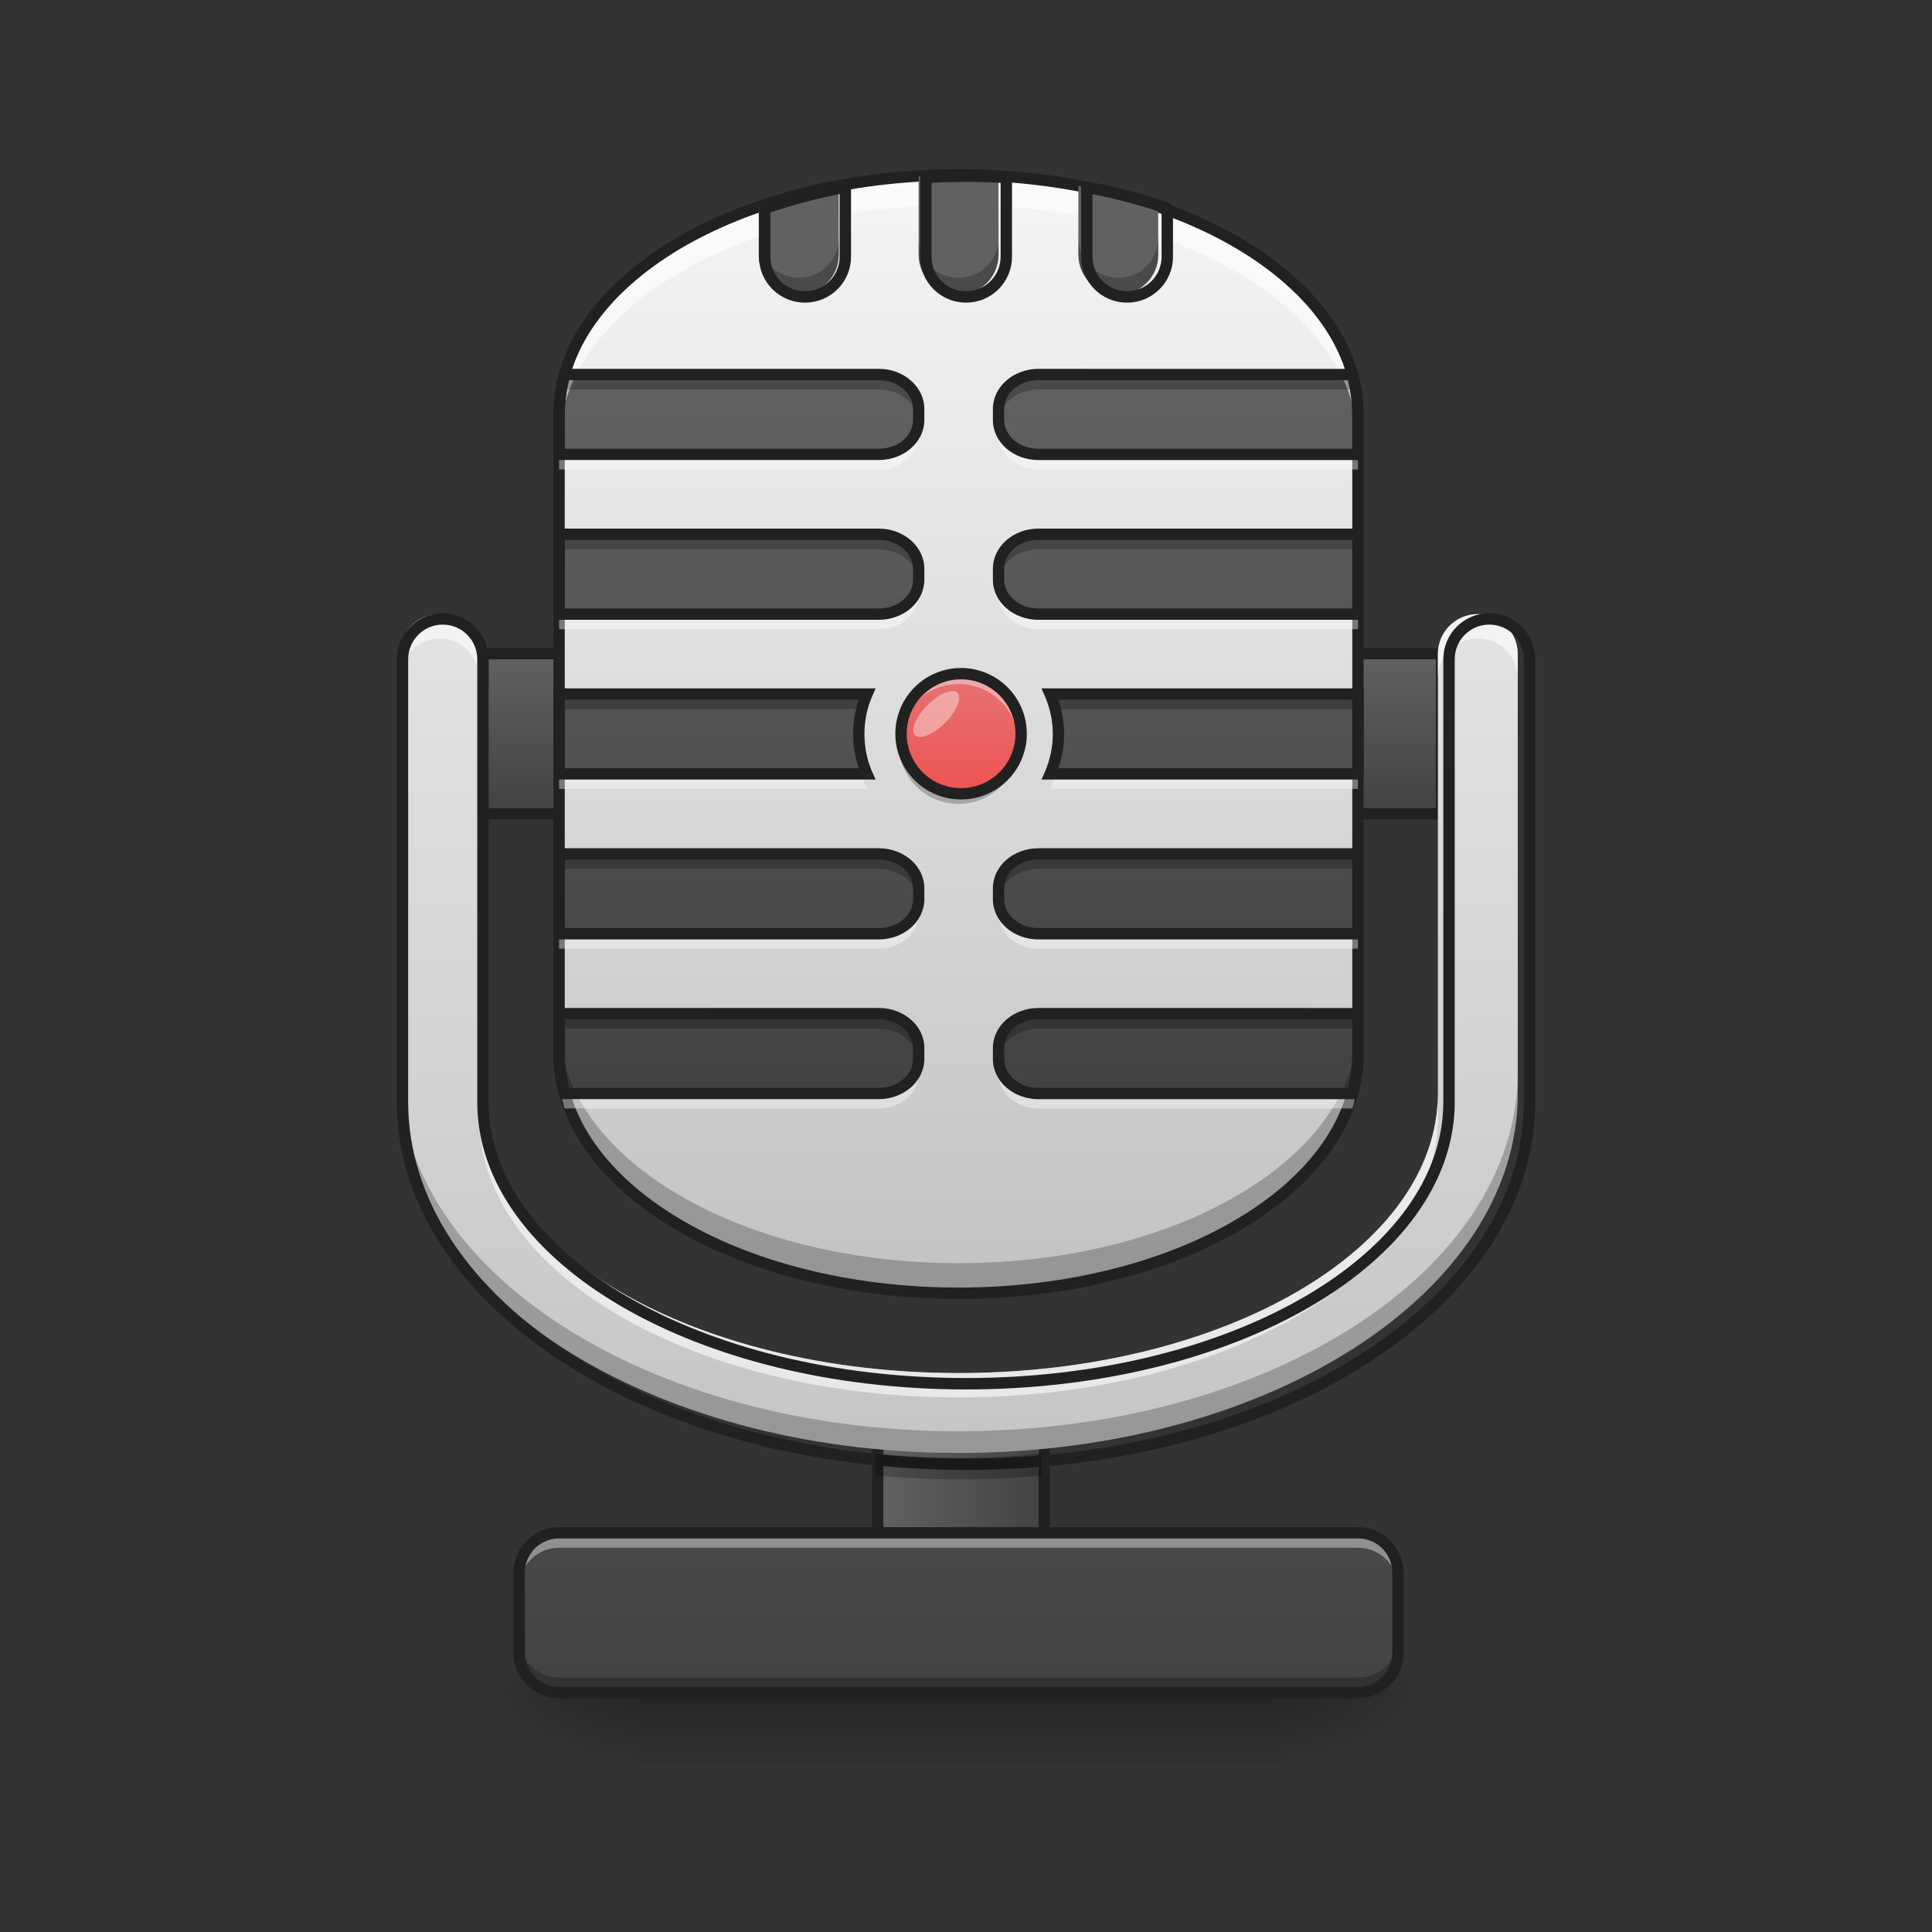<svg height="48" viewBox="0 0 48 48" width="48" xmlns="http://www.w3.org/2000/svg" xmlns:xlink="http://www.w3.org/1999/xlink"><rect x="0" y="0" width="48" height="48" fill="#333333" stroke="none"/><linearGradient id="a"><stop offset="0" stop-color="#424242"/><stop offset="1" stop-color="#616161"/></linearGradient><linearGradient id="b" gradientTransform="matrix(1.024 0 0 .332 -6.095 110.375)" gradientUnits="userSpaceOnUse" x1="275.167" x2="232.833" xlink:href="#a" y1="170" y2="170"/><linearGradient id="c" gradientTransform="matrix(.098 0 0 .032 -.963 33.35)" gradientUnits="userSpaceOnUse" x1="275.167" x2="232.833" xlink:href="#a" y1="170" y2="170"/><linearGradient id="d" gradientUnits="userSpaceOnUse" x1="23.815" x2="23.815" y1="42.051" y2="44.035"><stop offset="0" stop-opacity=".275"/><stop offset="1" stop-opacity="0"/></linearGradient><linearGradient id="e"><stop offset="0" stop-opacity=".314"/><stop offset=".222" stop-opacity=".275"/><stop offset="1" stop-opacity="0"/></linearGradient><radialGradient id="f" cx="450.909" cy="189.579" gradientTransform="matrix(0 -.117 -.211 -0 71.25 95.393)" gradientUnits="userSpaceOnUse" r="21.167" xlink:href="#e"/><radialGradient id="g" cx="450.909" cy="189.579" gradientTransform="matrix(-0 .117 .211 0 -23.62 -11.291)" gradientUnits="userSpaceOnUse" r="21.167" xlink:href="#e"/><radialGradient id="h" cx="450.909" cy="189.579" gradientTransform="matrix(-0 -.117 .211 -0 -23.62 95.393)" gradientUnits="userSpaceOnUse" r="21.167" xlink:href="#e"/><radialGradient id="i" cx="450.909" cy="189.579" gradientTransform="matrix(0 .117 -.211 0 71.25 -11.291)" gradientUnits="userSpaceOnUse" r="21.167" xlink:href="#e"/><linearGradient id="j" gradientUnits="userSpaceOnUse" x1="23.815" x2="23.815" xlink:href="#a" y1="42.051" y2="24.19"/><linearGradient id="k" gradientUnits="userSpaceOnUse" x1="264.583" x2="264.583" xlink:href="#a" y1=".667" y2="-41.667"/><linearGradient id="l"><stop offset="0" stop-color="#bdbdbd"/><stop offset="1" stop-color="#f5f5f5"/></linearGradient><linearGradient id="m" gradientUnits="userSpaceOnUse" x1="23.815" x2="23.815" xlink:href="#l" y1="35.105" y2="4.344"/><linearGradient id="n" gradientUnits="userSpaceOnUse" x1="23.815" x2="23.815" xlink:href="#a" y1="27.167" y2="9.306"/><linearGradient id="o" gradientUnits="userSpaceOnUse" x1="23.815" x2="23.815" y1="19.725" y2="16.748"><stop offset="0" stop-color="#ef5350"/><stop offset="1" stop-color="#e57373"/></linearGradient><linearGradient id="p" gradientUnits="userSpaceOnUse" x1="23.815" x2="23.815" xlink:href="#l" y1="42.051" y2="2.36"/><path d="m248.81 154.34h10.416c5.749 0 10.416 4.666 10.416 10.416v5.208c0 5.749-4.666 10.416-10.416 10.416h-10.416c-5.791 0-10.416-4.666-10.416-10.416v-5.208c0-5.749 4.625-10.416 10.416-10.416zm0 0" fill="url(#b)" stroke="#212121" stroke-linecap="round" stroke-width="1.749" transform="matrix(.094 0 0 .094 0 20.158)"/><path d="m21.75 34.609h4.129v5.457h-4.129zm0 0" fill="url(#c)"/><path d="m15.875 42.051h15.879v1.766h-15.879zm0 0" fill="url(#d)"/><path d="m31.754 42.051h3.969v-1.984h-3.969zm0 0" fill="url(#f)"/><path d="m15.875 42.051h-3.969v1.984h3.969zm0 0" fill="url(#g)"/><path d="m15.875 42.051h-3.969v-1.984h3.969zm0 0" fill="url(#h)"/><path d="m31.754 42.051h3.969v1.984h-3.969zm0 0" fill="url(#i)"/><path d="m231.978 154.131h44.037v58.203h-44.037zm0 0" fill="none" stroke="#212121" stroke-linecap="round" stroke-width="3" transform="matrix(.094 0 0 .094 0 20.158)"/><path d="m13.891 38.082h19.848c.547 0 .992.445.992.992v1.984c0 .547-.445.992-.992.992h-19.848c-.547 0-.992-.445-.992-.992v-1.984c0-.547.445-.992.992-.992zm0 0" fill="url(#j)"/><path d="m126.988-41.683h254.017v42.329h-254.017zm0 0" fill="url(#k)" stroke="#212121" stroke-linecap="round" stroke-linejoin="round" stroke-width="3" transform="matrix(.094 0 0 .094 0 20.158)"/><path d="m23.816 4.344c5.48 0 9.922 2.664 9.922 5.953v15.879c0 3.285-4.441 5.953-9.922 5.953-5.48 0-9.926-2.668-9.926-5.953v-15.879c0-3.289 4.445-5.953 9.926-5.953zm0 0" fill="url(#m)"/><path d="m14.027 9.305c-.09.324-.137.656-.137.992v.992h7.941c.547 0 .992-.383.992-.855v-.27c0-.477-.445-.859-.992-.859zm11.773 0c-.551 0-.992.383-.992.859v.27c0 .473.441.855.992.855h7.938v-.992c0-.336-.047-.668-.137-.992zm-11.91 3.969v1.984h7.941c.547 0 .992-.383.992-.855v-.27c0-.477-.445-.859-.992-.859zm11.91 0c-.551 0-.992.383-.992.859v.27c0 .473.441.855.992.855h7.938v-1.984zm-11.91 3.969v1.984h7.648c-.133-.301-.203-.637-.203-.992 0-.352.07-.688.203-.992zm12.199 0c.133.305.207.641.207.992 0 .355-.074.691-.207.992h7.648v-1.984zm-12.199 3.973v1.984h7.941c.547 0 .992-.383.992-.859v-.27c0-.477-.445-.855-.992-.855zm11.91 0c-.551 0-.992.379-.992.855v.27c0 .477.441.859.992.859h7.938v-1.984zm-11.91 3.969v.992c0 .336.047.668.137.992h7.805c.547 0 .992-.383.992-.859v-.27c0-.473-.445-.855-.992-.855zm11.91 0c-.551 0-.992.383-.992.855v.27c0 .477.441.859.992.859h7.801c.09-.324.137-.656.137-.992v-.992zm0 0" fill="url(#n)"/><path d="m23.816 16.746c.82 0 1.488.668 1.488 1.488 0 .824-.668 1.488-1.488 1.488-.824 0-1.488-.664-1.488-1.488 0-.82.664-1.488 1.488-1.488zm0 0" fill="url(#o)"/><path d="m13.891 38.082c-.547 0-.992.441-.992.992v.371c0-.551.445-.992.992-.992h19.848c.551 0 .992.441.992.992v-.371c0-.551-.441-.992-.992-.992zm0 0" fill="#fff" fill-opacity=".392"/><path d="m12.898 40.688v.371c0 .551.445.992.992.992h19.848c.551 0 .992-.441.992-.992v-.371c0 .547-.441.992-.992.992h-19.848c-.547 0-.992-.445-.992-.992zm0 0" fill-opacity=".235"/><path d="m13.891 37.941c-.625 0-1.133.508-1.133 1.133v1.984c0 .625.508 1.133 1.133 1.133h19.848c.625 0 1.133-.508 1.133-1.133v-1.984c0-.625-.508-1.133-1.133-1.133zm0 .281h19.848c.473 0 .852.379.852.852v1.984c0 .473-.379.852-.852.852h-19.848c-.473 0-.852-.379-.852-.852v-1.984c0-.473.379-.852.852-.852zm0 0" fill="#212121"/><path d="m23.816 4.344c-5.5 0-9.926 2.656-9.926 5.953v.746c0-3.301 4.426-5.953 9.926-5.953 5.496 0 9.922 2.652 9.922 5.953v-.746c0-3.297-4.426-5.953-9.922-5.953zm0 0" fill="#fff" fill-opacity=".588"/><path d="m23.816 32.129c-5.5 0-9.926-2.656-9.926-5.953v-.746c0 3.297 4.426 5.953 9.926 5.953 5.496 0 9.922-2.656 9.922-5.953v.746c0 3.297-4.426 5.953-9.922 5.953zm0 0" fill-opacity=".235"/><path d="m23.816 4.203c-2.773 0-5.277.668-7.098 1.762-1.82 1.09-2.969 2.621-2.969 4.332v15.879c0 1.711 1.148 3.242 2.969 4.332 1.82 1.094 4.324 1.762 7.098 1.762 2.77 0 5.273-.668 7.094-1.762 1.82-1.09 2.969-2.621 2.969-4.332v-15.879c0-1.711-1.148-3.242-2.969-4.332-1.82-1.094-4.324-1.762-7.094-1.762zm0 .281c2.723 0 5.184.66 6.949 1.719 1.766 1.062 2.832 2.508 2.832 4.094v15.879c0 1.586-1.066 3.031-2.832 4.09-1.766 1.062-4.227 1.723-6.949 1.723-2.727 0-5.188-.66-6.953-1.723-1.766-1.059-2.832-2.504-2.832-4.09v-15.879c0-1.586 1.066-3.031 2.832-4.094 1.766-1.059 4.227-1.719 6.953-1.719zm0 0" fill="#212121"/><path d="m14.027 9.305c-.09.324-.137.656-.137.992v.375c0-.34.047-.672.137-.996h7.805c.527 0 .957.355.988.809 0-.016.004-.035.004-.051v-.27c0-.477-.445-.859-.992-.859zm11.773 0c-.551 0-.992.383-.992.859v.27.051c.031-.453.461-.809.992-.809h7.801c.09.324.137.656.137.996v-.375c0-.336-.047-.668-.137-.992zm-11.91 3.969v.375h7.941c.527 0 .957.355.988.805 0-.016.004-.035.004-.051v-.27c0-.477-.445-.859-.992-.859zm11.91 0c-.551 0-.992.383-.992.859v.27.051c.031-.449.461-.805.992-.805h7.938v-.375zm-11.91 3.969v.375h7.52c.035-.129.078-.254.129-.375zm12.199 0c.051.121.094.246.129.375h7.52v-.375zm-4.75 1.18c-.004.062-.004.125-.004.188 0 .215.023.422.074.617h.129c-.109-.246-.176-.52-.199-.805zm4.949 0c-.023.285-.09.559-.199.805h.129c.051-.195.078-.402.078-.617 0-.062-.004-.125-.008-.188zm-12.398 2.793v.371h7.941c.527 0 .957.355.988.805 0-.016.004-.035.004-.051v-.27c0-.477-.445-.855-.992-.855zm11.91 0c-.551 0-.992.379-.992.855v.27.051c.031-.449.461-.805.992-.805h7.938v-.371zm-11.91 3.969v.371h7.941c.527 0 .957.355.988.805 0-.016.004-.031.004-.051v-.27c0-.473-.445-.855-.992-.855zm11.91 0c-.551 0-.992.383-.992.855v.27.051c.031-.449.461-.805.992-.805h7.938v-.371zm0 0" fill-opacity=".235"/><path d="m14.027 27.539c-.09-.324-.137-.656-.137-.992v-.371c0 .336.047.668.137.992h7.805c.527 0 .957-.355.988-.809 0 .02.004.035.004.051v.27c0 .477-.445.859-.992.859zm11.773 0c-.551 0-.992-.383-.992-.859v-.27c0-.016 0-.031 0-.051.031.453.461.809.992.809h7.801c.09-.324.137-.656.137-.992v.371c0 .336-.047.668-.137.992zm-11.91-3.969v-.371h7.941c.527 0 .957-.355.988-.809 0 .02.004.035.004.051v.27c0 .477-.445.859-.992.859zm11.91 0c-.551 0-.992-.383-.992-.859v-.27c0-.016 0-.031 0-.051.031.453.461.809.992.809h7.938v.371zm-11.91-3.969v-.375h7.52c.035.129.078.254.129.375zm12.199 0c.051-.121.094-.246.129-.375h7.52v.375zm-4.75-1.18c-.004-.062-.004-.125-.004-.188 0-.211.023-.422.074-.617h.129c-.109.25-.176.52-.199.805zm4.949 0c-.023-.285-.09-.555-.199-.805h.129c.051.195.078.406.078.617 0 .062-.004.125-.008.188zm-12.398-2.789v-.375h7.941c.527 0 .957-.355.988-.805 0 .016.004.035.004.051v.27c0 .477-.445.859-.992.859zm11.91 0c-.551 0-.992-.383-.992-.859v-.27c0-.016 0-.035 0-.051.031.449.461.805.992.805h7.938v.375zm-11.91-3.969v-.375h7.941c.527 0 .957-.355.988-.805 0 .016.004.035.004.051v.27c0 .477-.445.859-.992.859zm11.91 0c-.551 0-.992-.383-.992-.859v-.27c0-.016 0-.035 0-.051.031.449.461.805.992.805h7.938v.375zm0 0" fill="#fff" fill-opacity=".392"/><path d="m13.922 9.164-.031.105c-.09.332-.141.676-.141 1.027v1.133h8.082c.613 0 1.133-.434 1.133-.996v-.27c0-.562-.52-1-1.133-1zm11.879 0c-.617 0-1.133.438-1.133 1v.27c0 .562.516.996 1.133.996h8.078v-1.133c0-.352-.051-.695-.141-1.027l-.031-.105zm-11.664.281h7.695c.484 0 .852.332.852.719v.27c0 .387-.367.715-.852.715h-7.801v-.852c0-.289.039-.574.105-.852zm11.664 0h7.691c.066.277.105.562.105.852v.852h-7.797c-.484 0-.852-.328-.852-.715v-.27c0-.387.367-.719.852-.719zm-12.051 3.688v2.266h8.082c.613 0 1.133-.434 1.133-.996v-.27c0-.562-.52-1-1.133-1zm12.051 0c-.617 0-1.133.438-1.133 1v.27c0 .562.516.996 1.133.996h8.078v-2.266zm-11.77.281h7.801c.484 0 .852.332.852.719v.27c0 .387-.367.715-.852.715h-7.801zm11.77 0h7.797v1.703h-7.797c-.484 0-.852-.328-.852-.715v-.27c0-.387.367-.719.852-.719zm-12.051 3.688v2.266h8.004l-.086-.195c-.125-.285-.191-.602-.191-.938 0-.332.066-.648.191-.934l.086-.199zm12.125 0 .086.199c.125.285.195.602.195.934 0 .336-.07.652-.195.938l-.086.195h8.004v-2.266zm-11.844.281h7.305c-.09.27-.141.555-.141.852 0 .301.051.586.141.852h-7.305zm12.262 0h7.305v1.703h-7.305c.09-.266.145-.551.145-.852 0-.297-.055-.582-.145-.852zm-12.543 3.691v2.266h8.082c.613 0 1.133-.438 1.133-1v-.27c0-.562-.52-.996-1.133-.996zm12.051 0c-.617 0-1.133.434-1.133.996v.27c0 .562.516 1 1.133 1h8.078v-2.266zm-11.77.281h7.801c.484 0 .852.328.852.715v.27c0 .387-.367.719-.852.719h-7.801zm11.77 0h7.797v1.703h-7.797c-.484 0-.852-.332-.852-.719v-.27c0-.387.367-.715.852-.715zm-12.051 3.688v1.133c0 .352.051.695.141 1.027l.031.105h7.91c.613 0 1.133-.438 1.133-1v-.27c0-.562-.52-.996-1.133-.996zm12.051 0c-.617 0-1.133.434-1.133.996v.27c0 .562.516 1 1.133 1h7.906l.031-.105c.09-.332.141-.676.141-1.027v-1.133zm-11.77.281h7.801c.484 0 .852.328.852.715v.27c0 .387-.367.719-.852.719h-7.695c-.066-.281-.105-.562-.105-.852zm11.77 0h7.797v.852c0 .289-.039.57-.105.852h-7.691c-.484 0-.852-.332-.852-.719v-.27c0-.387.367-.715.852-.715zm0 0" fill="#212121"/><path d="m23.039 17.523c.293-.293.625-.43.746-.309s-.016.453-.305.746c-.293.289-.625.426-.746.305s.016-.453.305-.742zm0 0" fill="#fff" fill-opacity=".392"/><path d="m23.816 4.344c-.336 0-.668.012-.992.031v1.953c0 .551.441.992.992.992.547 0 .992-.441.992-.992v-1.953c-.328-.02-.66-.031-.992-.031zm-2.977.27c-.699.133-1.363.309-1.988.523v1.191c0 .551.445.992.992.992.551 0 .996-.441.996-.992zm5.953 0v1.715c0 .551.441.992.992.992.547 0 .992-.441.992-.992v-1.191c-.621-.215-1.289-.391-1.984-.523zm0 0" fill="#616161"/><path d="m18.852 5.91v.418c0 .551.445.992.992.992.551 0 .996-.441.996-.992v-.418c0 .547-.445.992-.996.992-.547 0-.992-.445-.992-.992zm3.973 0v.418c0 .551.441.992.992.992.547 0 .992-.441.992-.992v-.418c0 .547-.445.992-.992.992-.551 0-.992-.445-.992-.992zm3.969 0v.418c0 .551.441.992.992.992.547 0 .992-.441.992-.992v-.418c0 .547-.445.992-.992.992-.551 0-.992-.445-.992-.992zm0 0" fill-opacity=".235"/><path d="m960.066 175.101c-13.542 0-26.927.472-39.996 1.26v78.733c0 22.203 17.794 39.996 39.996 39.996 22.045 0 39.996-17.794 39.996-39.996v-78.733c-13.227-.787-26.612-1.26-39.996-1.26zm-119.989 10.865c-28.186 5.354-54.955 12.44-80.15 21.1v48.027c0 22.203 17.951 39.996 39.996 39.996 22.203 0 40.154-17.794 40.154-39.996zm239.977 0v69.127c0 22.203 17.794 39.996 39.996 39.996 22.045 0 39.996-17.794 39.996-39.996v-48.027c-25.037-8.661-51.964-15.747-79.992-21.1zm0 0" fill="none" stroke="#212121" stroke-linecap="round" stroke-linejoin="round" stroke-width="11.339" transform="scale(.025)"/><path d="m10.914 15.258c-.547 0-.992.445-.992.992v10.918c0 4.945 6.195 8.93 13.895 8.93 7.695 0 13.891-3.984 13.891-8.93v-10.918c0-.547-.441-.992-.992-.992-.551 0-.992.445-.992.992v10.918c0 3.848-5.312 6.945-11.906 6.945-6.598 0-11.91-3.098-11.91-6.945v-10.918c0-.547-.441-.992-.992-.992zm0 0" fill="url(#p)"/><path d="m10.914 15.258c-.547 0-.992.445-.992.992v.605c0-.547.445-.992.992-.992.551 0 .992.445.992.992v-.605c0-.547-.441-.992-.992-.992zm25.801 0c-.551 0-.992.445-.992.992v.605c0-.547.441-.992.992-.992.551 0 .992.445.992.992v-.605c0-.547-.441-.992-.992-.992zm-24.809 11.91v.605c0 3.848 5.312 6.945 11.91 6.945 6.594 0 11.906-3.098 11.906-6.945v-.605c0 3.848-5.312 6.945-11.906 6.945-6.598 0-11.91-3.098-11.91-6.945zm0 0" fill="#fff" fill-opacity=".588"/><path d="m9.922 26.629v.539c0 4.945 6.195 8.93 13.895 8.93 7.695 0 13.891-3.984 13.891-8.93v-.539c0 4.945-6.195 8.93-13.891 8.93-7.699 0-13.895-3.984-13.895-8.93zm0 0" fill-opacity=".235"/><path d="m439.958 615.059c-22.045 0-39.996 17.951-39.996 39.996v440.115c0 199.351 249.74 359.966 560.104 359.966 310.207 0 559.947-160.615 559.947-359.966v-440.115c0-22.045-17.794-39.996-39.996-39.996-22.203 0-39.996 17.951-39.996 39.996v440.115c0 155.103-214.153 279.973-479.954 279.973-265.959 0-480.112-124.87-480.112-279.973v-440.115c0-22.045-17.794-39.996-39.996-39.996zm0 0" fill="none" stroke="#212121" stroke-linecap="round" stroke-linejoin="round" stroke-width="11.339" transform="scale(.025)"/><path d="m21.75 36.117v.539c.672.066 1.363.098 2.066.098.699 0 1.391-.031 2.062-.098v-.539c-.672.066-1.363.098-2.062.098-.703 0-1.395-.031-2.066-.098zm0 0" fill-opacity=".235"/><path d="m23.816 16.746c-.828 0-1.488.664-1.488 1.488 0 .043 0 .086.004.125.062-.766.699-1.363 1.484-1.363.781 0 1.418.598 1.48 1.363.004-.039.008-.082.008-.125 0-.824-.664-1.488-1.488-1.488zm0 0" fill="#fff" fill-opacity=".392"/><path d="m22.332 18.359c-.004.043-.004.082-.004.125 0 .824.66 1.488 1.488 1.488.824 0 1.488-.664 1.488-1.488 0-.043-.004-.082-.008-.125-.062.766-.699 1.363-1.48 1.363-.785 0-1.422-.598-1.484-1.363zm0 0" fill-opacity=".235"/><path d="m254.017-36.392c8.749 0 15.873 7.124 15.873 15.873 0 8.791-7.124 15.873-15.873 15.873-8.791 0-15.873-7.083-15.873-15.873 0-8.749 7.083-15.873 15.873-15.873zm0 0" fill="none" stroke="#212121" stroke-linecap="round" stroke-width="3" transform="matrix(.094 0 0 .094 0 20.158)"/></svg>